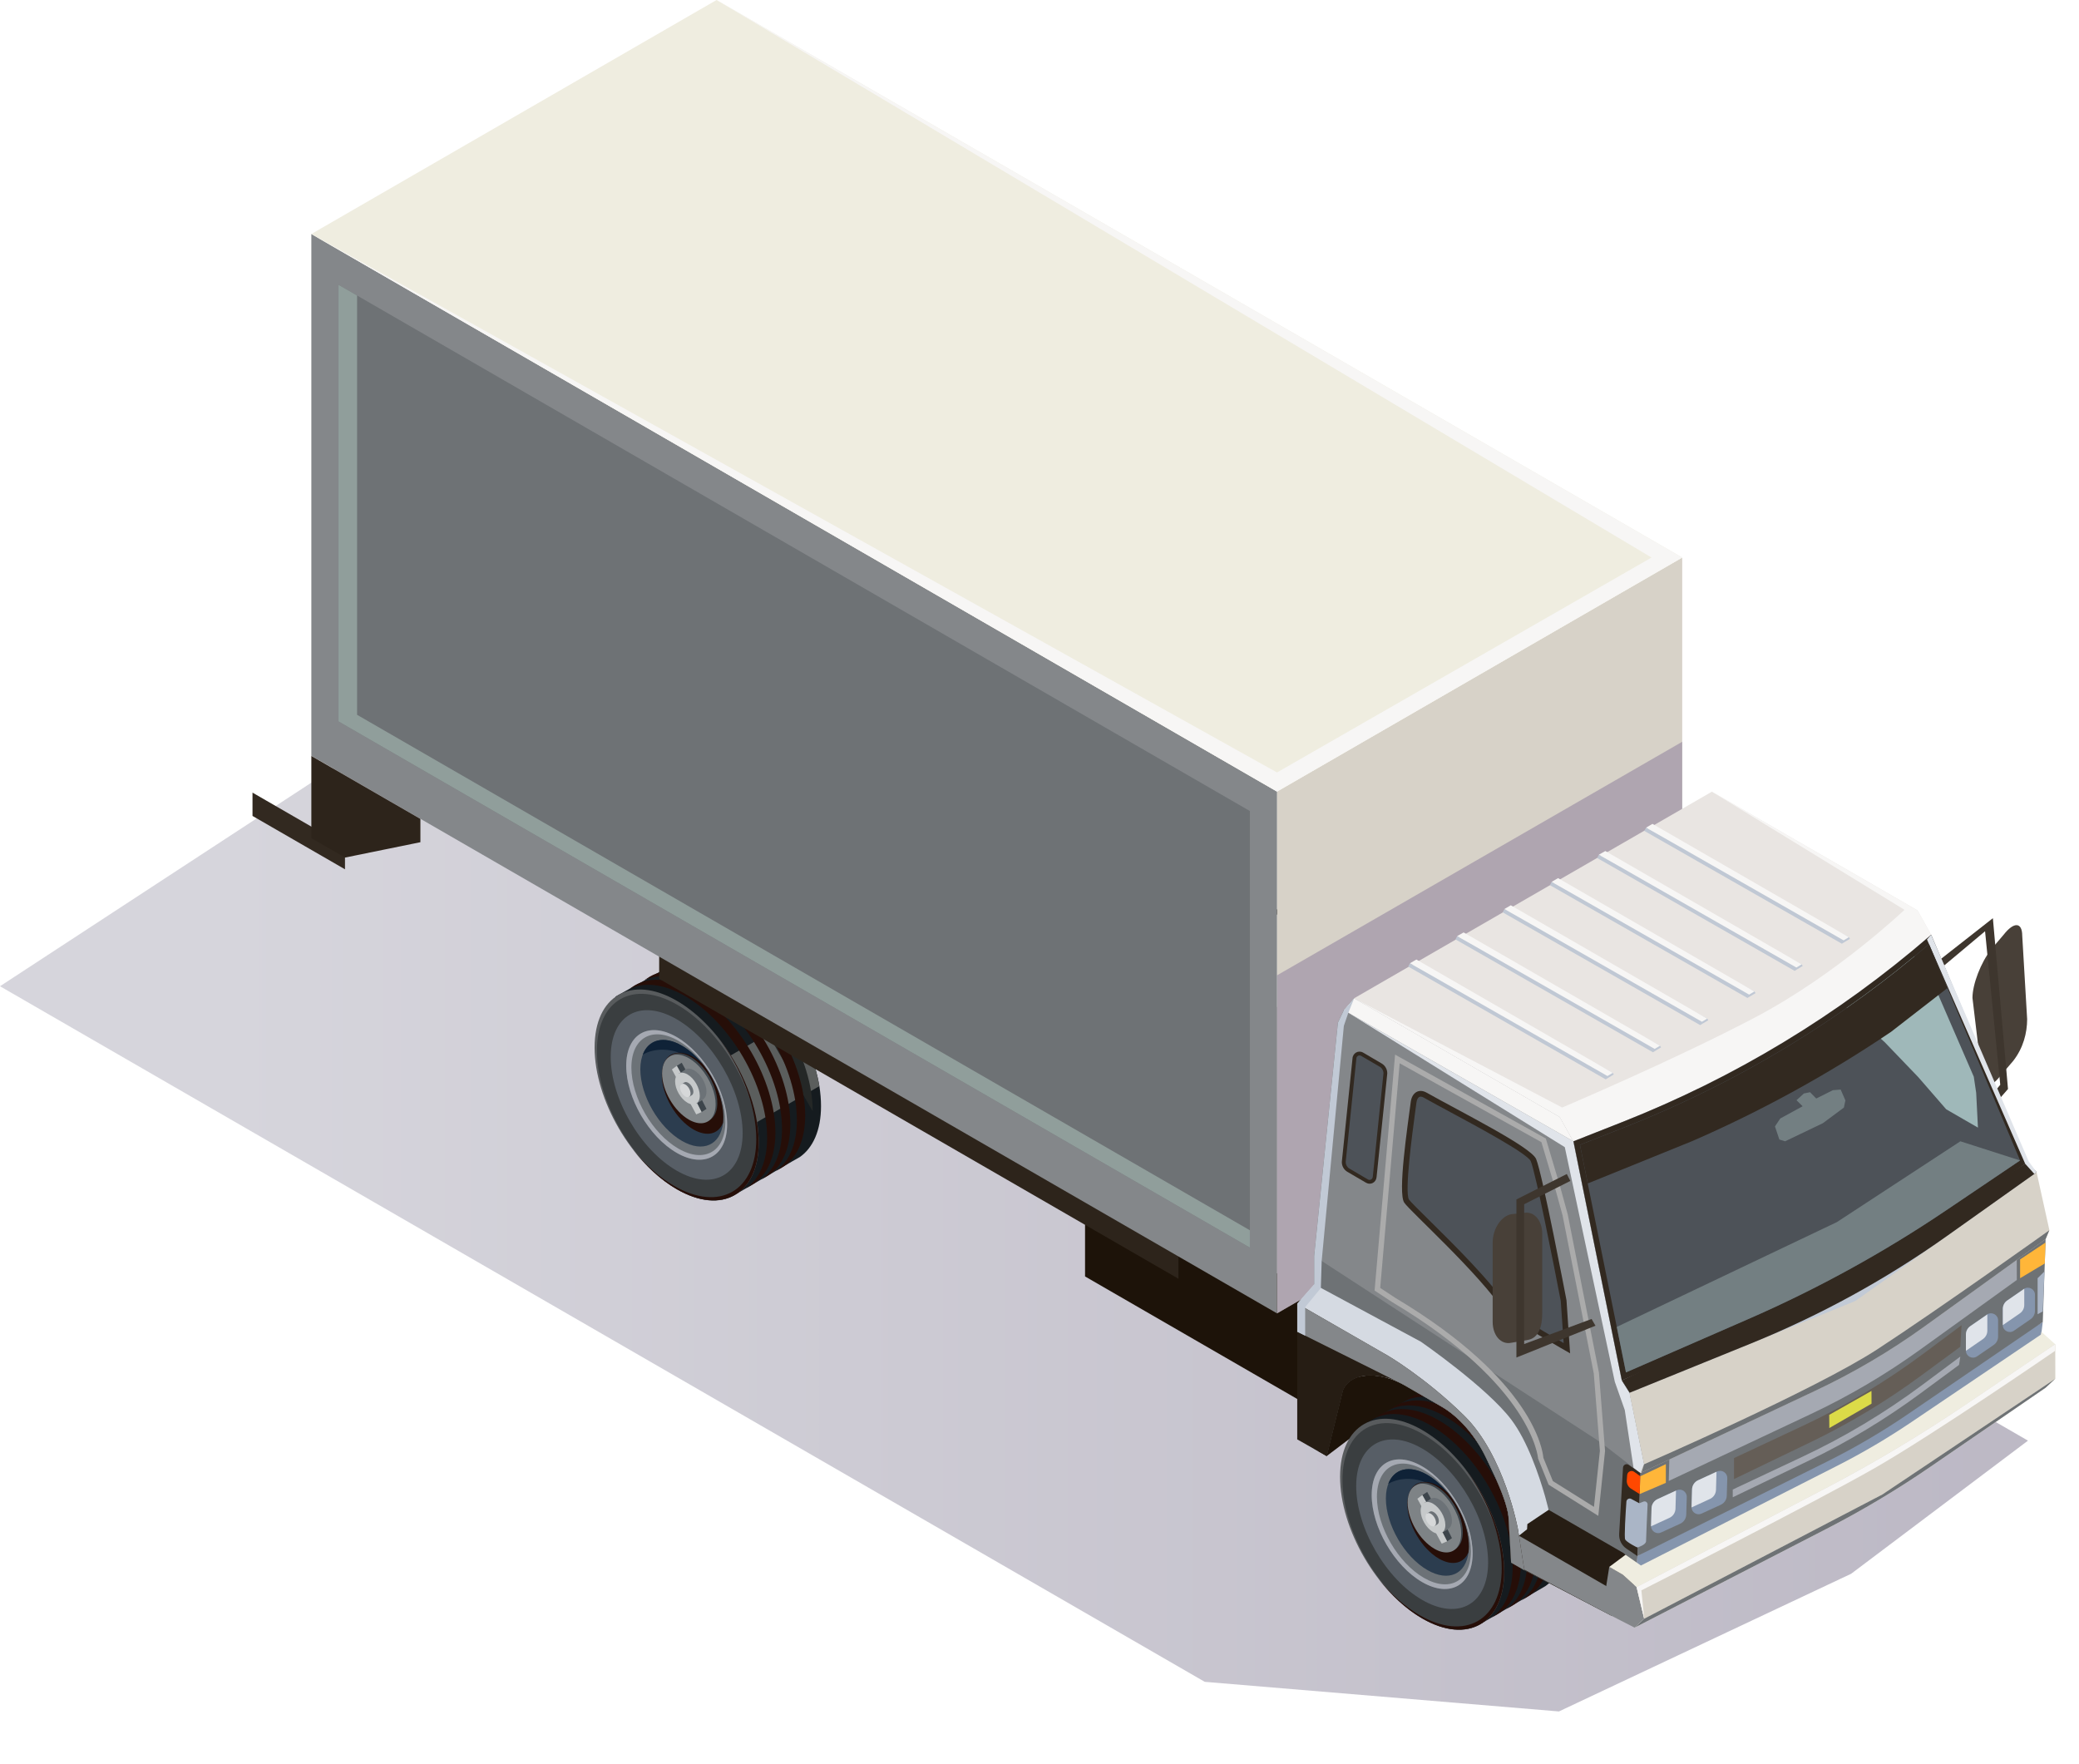 <svg width="33" height="28" viewBox="0 0 33 28" fill="none" xmlns="http://www.w3.org/2000/svg">
<path d="M31.804 14.835L31.605 15.069C31.442 15.277 31.309 15.621 31.309 15.838L31.455 17.063C31.454 17.28 31.586 17.287 31.749 17.079L31.954 16.84C32.117 16.632 32.176 16.394 32.177 16.177L32.099 14.851C32.098 14.634 31.967 14.627 31.804 14.835Z" fill="#484038"/>
<path d="M31.323 17.915L31.873 17.284L31.633 14.573L30.613 15.373L30.672 15.481L31.509 14.78L31.75 17.217L31.256 17.812L31.323 17.915Z" fill="#3E362E"/>
<path d="M9.7 9.88L6.037 11.706L0 15.653L19.123 26.693L24.745 27.163L29.383 24.978L32.19 22.865L9.7 9.88Z" fill="url(#paint0_linear_206_4266)" fill-opacity="0.5"/>
<path d="M17.223 18.451L21.963 21.188V22.996L17.223 20.259V18.451Z" fill="#1D1309"/>
<path d="M18.026 20.678L21.238 22.533V21.046L18.026 19.191V20.678Z" fill="#1D1309"/>
<path d="M9.769 15.818L10.62 17.315L10.751 17.546L11.685 18.951C11.685 18.951 12.184 18.659 12.574 18.433C12.614 18.411 12.652 18.388 12.688 18.368C12.69 18.367 12.692 18.366 12.694 18.365C12.903 18.22 13.032 17.941 13.032 17.556C13.032 17.452 13.023 17.346 13.006 17.238C12.948 16.881 12.799 16.509 12.59 16.178C12.361 15.813 12.06 15.498 11.73 15.308C11.409 15.123 11.115 15.087 10.887 15.176C10.85 15.199 10.805 15.227 10.755 15.258C10.398 15.471 9.769 15.818 9.769 15.818Z" fill="#151B1F"/>
<path d="M10.485 17.393L10.751 17.547L11.611 18.043L13.005 17.239C12.947 16.882 12.798 16.51 12.589 16.179L10.62 17.316L10.485 17.393Z" fill="#5B5E5D"/>
<path d="M12.9 17.636C12.9 16.811 12.317 15.804 11.597 15.389L12.9 17.636Z" fill="#242726"/>
<path d="M11.476 15.455C11.089 15.231 10.741 15.224 10.503 15.394C10.492 15.402 10.478 15.411 10.463 15.421C10.695 15.309 11.005 15.338 11.346 15.535C12.066 15.95 12.649 16.956 12.649 17.782C12.649 18.165 12.522 18.441 12.316 18.586C12.349 18.567 12.377 18.551 12.399 18.539C12.635 18.405 12.781 18.115 12.781 17.702C12.779 16.876 12.196 15.87 11.476 15.455Z" fill="#260E08"/>
<path d="M11.24 15.592C10.853 15.369 10.505 15.361 10.267 15.531C10.256 15.539 10.242 15.548 10.227 15.558C10.459 15.447 10.769 15.475 11.11 15.672C11.83 16.087 12.413 17.094 12.413 17.919C12.413 18.302 12.286 18.578 12.08 18.723C12.113 18.704 12.141 18.688 12.163 18.676C12.399 18.542 12.545 18.252 12.545 17.839C12.543 17.014 11.96 16.007 11.24 15.592Z" fill="#260E08"/>
<path d="M11.004 15.729C10.617 15.506 10.269 15.499 10.031 15.668C10.02 15.676 10.006 15.685 9.991 15.695C10.223 15.583 10.533 15.612 10.874 15.809C11.594 16.224 12.177 17.231 12.177 18.056C12.177 18.439 12.05 18.715 11.843 18.86C11.876 18.841 11.904 18.825 11.926 18.812C12.162 18.678 12.308 18.388 12.308 17.975C12.307 17.151 11.724 16.145 11.004 15.729Z" fill="#260E08"/>
<path d="M9.438 16.626C9.438 17.452 10.021 18.458 10.741 18.873C11.46 19.288 12.044 18.956 12.044 18.13C12.044 17.304 11.461 16.298 10.741 15.883C10.021 15.468 9.438 15.801 9.438 16.626Z" fill="#585B5D"/>
<path d="M9.475 16.677C9.475 17.486 10.047 18.472 10.752 18.879C11.457 19.286 12.029 18.96 12.029 18.151C12.029 17.342 11.457 16.356 10.752 15.948C10.047 15.542 9.475 15.868 9.475 16.677Z" fill="#3A3E40"/>
<path d="M10.701 18.822C11.42 19.237 12.004 18.905 12.004 18.079C12.004 17.548 11.763 16.943 11.399 16.468C11.784 16.95 12.043 17.58 12.043 18.13C12.043 18.956 11.46 19.288 10.74 18.873C10.483 18.725 10.244 18.501 10.042 18.237C10.236 18.479 10.461 18.684 10.701 18.822Z" fill="#260E08"/>
<path d="M9.694 16.774C9.694 17.438 10.163 18.246 10.741 18.58C11.319 18.914 11.788 18.647 11.788 17.983C11.788 17.32 11.319 16.511 10.741 16.177C10.162 15.843 9.694 16.11 9.694 16.774Z" fill="#575E66"/>
<path d="M9.94 16.916C9.94 17.423 10.298 18.042 10.741 18.297C11.183 18.552 11.542 18.348 11.542 17.84C11.542 17.333 11.183 16.714 10.741 16.459C10.298 16.204 9.94 16.409 9.94 16.916Z" fill="#6C7277"/>
<path d="M9.94 16.916C9.94 17.423 10.298 18.042 10.741 18.297C11.183 18.552 11.542 18.348 11.542 17.84C11.542 17.333 11.183 16.715 10.741 16.459C10.298 16.204 9.94 16.409 9.94 16.916ZM10.022 16.944C10.022 16.471 10.356 16.281 10.768 16.519C11.18 16.757 11.514 17.333 11.514 17.805C11.514 18.278 11.18 18.468 10.768 18.23C10.356 17.993 10.022 17.417 10.022 16.944Z" fill="#A5A9B2"/>
<path d="M10.164 16.971C10.164 17.389 10.459 17.897 10.823 18.107C11.159 18.301 11.437 18.172 11.477 17.821C11.48 17.793 11.482 17.763 11.482 17.732C11.482 17.45 11.348 17.127 11.149 16.882C11.054 16.764 10.942 16.664 10.824 16.596C10.459 16.385 10.164 16.554 10.164 16.971Z" fill="#2C3D4F"/>
<path d="M10.878 16.756C10.661 16.631 10.388 16.631 10.202 16.739C10.293 16.499 10.536 16.43 10.822 16.595C11.103 16.757 11.342 17.098 11.437 17.437C11.321 17.155 11.115 16.892 10.878 16.756Z" fill="#0F2237"/>
<path d="M10.505 17.062C10.505 17.379 10.729 17.766 11.006 17.926C11.222 18.05 11.406 18 11.476 17.821C11.479 17.793 11.481 17.763 11.481 17.732C11.481 17.45 11.347 17.127 11.148 16.882C11.103 16.841 11.055 16.805 11.006 16.777C10.729 16.617 10.505 16.744 10.505 17.062Z" fill="#260E08"/>
<path d="M11.386 17.507C11.386 17.517 11.386 17.527 11.385 17.537C11.382 17.597 11.369 17.648 11.347 17.688L11.346 17.689C11.279 17.817 11.132 17.848 10.961 17.75C10.726 17.614 10.536 17.286 10.536 17.017C10.536 16.872 10.592 16.773 10.68 16.735C10.684 16.733 10.687 16.731 10.691 16.73C10.749 16.708 10.821 16.711 10.9 16.744C10.92 16.752 10.941 16.762 10.962 16.774C11.141 16.877 11.293 17.092 11.356 17.307C11.369 17.351 11.378 17.396 11.383 17.44C11.384 17.462 11.386 17.485 11.386 17.507Z" fill="#3D454B"/>
<path d="M11.359 17.527C11.359 17.537 11.358 17.547 11.358 17.557C11.355 17.617 11.342 17.667 11.32 17.708L11.319 17.709C11.252 17.837 11.105 17.868 10.934 17.77C10.699 17.634 10.509 17.306 10.509 17.037C10.509 16.892 10.565 16.793 10.653 16.756C10.657 16.754 10.66 16.752 10.664 16.752C10.723 16.73 10.794 16.733 10.873 16.766C10.893 16.774 10.914 16.784 10.935 16.796C11.114 16.899 11.266 17.114 11.329 17.329C11.342 17.373 11.351 17.418 11.356 17.462C11.357 17.482 11.359 17.505 11.359 17.527Z" fill="#7E8386"/>
<path d="M11.112 17.397L11.214 17.6L11.136 17.65L10.743 16.916L10.821 16.867L11.112 17.397Z" fill="#3D454B"/>
<path d="M10.961 17.3L11.136 17.65L11.051 17.687L10.665 16.974L10.743 16.916L10.961 17.3Z" fill="#C6C9CA"/>
<path d="M11.214 17.325C11.214 17.377 11.198 17.416 11.172 17.44C11.136 17.472 11.049 17.517 11.049 17.517L10.771 17.04C10.771 17.04 10.838 17.006 10.865 16.983C10.901 16.953 10.956 16.952 11.017 16.987C11.126 17.05 11.214 17.201 11.214 17.325Z" fill="#6C7277"/>
<path d="M11.108 17.39C11.108 17.514 11.02 17.564 10.912 17.502C10.804 17.44 10.716 17.288 10.716 17.164C10.716 17.04 10.804 16.99 10.912 17.052C11.021 17.115 11.108 17.266 11.108 17.39Z" fill="#C6C9CA"/>
<path d="M11.006 17.328C11.006 17.35 10.999 17.367 10.988 17.377C10.973 17.39 10.936 17.409 10.936 17.409L10.818 17.207C10.818 17.207 10.846 17.193 10.858 17.183C10.873 17.17 10.897 17.17 10.923 17.185C10.969 17.211 11.006 17.275 11.006 17.328Z" fill="#6C7277"/>
<path d="M10.961 17.355C10.961 17.408 10.924 17.429 10.878 17.402C10.832 17.376 10.795 17.311 10.795 17.259C10.795 17.206 10.832 17.185 10.878 17.212C10.924 17.239 10.961 17.303 10.961 17.355Z" fill="#D6D8D9"/>
<path d="M21.058 23.11L21.899 22.474L24.435 24.254L24.598 22.282L22.493 21.07L21.684 21.06L20.86 21.668L21.058 23.11Z" fill="#1D1309"/>
<path d="M21.603 22.631L22.453 24.128L22.584 24.359L23.518 25.764C23.518 25.764 24.017 25.472 24.407 25.246C24.447 25.223 24.485 25.201 24.52 25.18C24.522 25.179 24.524 25.178 24.526 25.177C24.735 25.032 24.864 24.753 24.864 24.368C24.864 24.264 24.855 24.158 24.838 24.05C24.78 23.693 24.631 23.321 24.422 22.99C24.193 22.625 23.893 22.31 23.562 22.12C23.241 21.935 22.947 21.899 22.719 21.988C22.682 22.012 22.637 22.039 22.587 22.07C22.231 22.284 21.603 22.631 21.603 22.631Z" fill="#151B1F"/>
<path d="M22.318 24.206L22.584 24.36L23.444 24.856L24.838 24.051C24.78 23.694 24.631 23.322 24.422 22.991L22.453 24.128L22.318 24.206Z" fill="#151B1F"/>
<path d="M24.734 24.449C24.734 23.624 24.151 22.617 23.431 22.202L24.734 24.449Z" fill="#242726"/>
<path d="M23.31 22.268C22.923 22.044 22.575 22.038 22.337 22.207C22.326 22.215 22.312 22.224 22.297 22.234C22.529 22.123 22.839 22.151 23.18 22.348C23.9 22.763 24.483 23.77 24.483 24.595C24.483 24.978 24.356 25.254 24.15 25.399C24.183 25.38 24.211 25.364 24.233 25.352C24.469 25.218 24.615 24.928 24.615 24.515C24.613 23.689 24.029 22.683 23.31 22.268Z" fill="#260E08"/>
<path d="M23.074 22.405C22.687 22.181 22.339 22.175 22.101 22.344C22.09 22.352 22.076 22.361 22.061 22.371C22.293 22.259 22.603 22.288 22.944 22.485C23.664 22.9 24.247 23.907 24.247 24.732C24.247 25.115 24.12 25.391 23.914 25.536C23.947 25.517 23.975 25.501 23.997 25.489C24.233 25.355 24.379 25.065 24.379 24.652C24.377 23.826 23.793 22.82 23.074 22.405Z" fill="#260E08"/>
<path d="M22.838 22.542C22.451 22.319 22.103 22.312 21.865 22.481C21.854 22.489 21.84 22.498 21.825 22.508C22.057 22.396 22.367 22.425 22.708 22.622C23.428 23.037 24.011 24.044 24.011 24.869C24.011 25.252 23.884 25.528 23.678 25.673C23.711 25.654 23.739 25.638 23.761 25.626C23.997 25.492 24.143 25.202 24.143 24.789C24.14 23.963 23.557 22.957 22.838 22.542Z" fill="#260E08"/>
<path d="M21.271 23.439C21.271 24.265 21.854 25.271 22.574 25.686C23.293 26.101 23.877 25.769 23.877 24.943C23.877 24.117 23.294 23.111 22.574 22.696C21.854 22.281 21.271 22.613 21.271 23.439Z" fill="#585B5D"/>
<path d="M21.309 23.49C21.309 24.299 21.881 25.285 22.586 25.692C23.291 26.099 23.863 25.773 23.863 24.964C23.863 24.155 23.291 23.169 22.586 22.762C21.88 22.355 21.309 22.681 21.309 23.49Z" fill="#3A3E40"/>
<path d="M22.534 25.635C23.253 26.05 23.837 25.718 23.837 24.892C23.837 24.361 23.596 23.756 23.232 23.281C23.617 23.763 23.876 24.393 23.876 24.943C23.876 25.769 23.293 26.101 22.573 25.686C22.316 25.538 22.077 25.314 21.875 25.05C22.069 25.292 22.294 25.496 22.534 25.635Z" fill="#260E08"/>
<path d="M21.527 23.587C21.527 24.25 21.996 25.059 22.574 25.393C23.152 25.727 23.621 25.459 23.621 24.796C23.621 24.133 23.152 23.324 22.574 22.99C21.996 22.656 21.527 22.923 21.527 23.587Z" fill="#575E66"/>
<path d="M21.773 23.729C21.773 24.236 22.131 24.854 22.574 25.11C23.016 25.365 23.375 25.161 23.375 24.654C23.375 24.147 23.016 23.528 22.574 23.273C22.132 23.017 21.773 23.221 21.773 23.729Z" fill="#6C7277"/>
<path d="M21.773 23.729C21.773 24.236 22.131 24.854 22.574 25.11C23.016 25.365 23.375 25.161 23.375 24.654C23.375 24.147 23.016 23.528 22.574 23.273C22.132 23.017 21.773 23.221 21.773 23.729ZM21.856 23.757C21.856 23.284 22.19 23.094 22.602 23.332C23.014 23.57 23.348 24.146 23.348 24.618C23.348 25.09 23.014 25.281 22.602 25.043C22.19 24.805 21.856 24.23 21.856 23.757Z" fill="#A5A9B2"/>
<path d="M21.998 23.783C21.998 24.201 22.293 24.709 22.657 24.919C22.993 25.113 23.271 24.984 23.31 24.633C23.313 24.605 23.315 24.575 23.315 24.544C23.315 24.262 23.181 23.939 22.982 23.694C22.887 23.576 22.775 23.476 22.657 23.408C22.293 23.198 21.998 23.366 21.998 23.783Z" fill="#2C3D4F"/>
<path d="M22.711 23.568C22.494 23.443 22.221 23.443 22.035 23.551C22.126 23.311 22.369 23.242 22.655 23.407C22.936 23.569 23.175 23.91 23.27 24.249C23.155 23.968 22.948 23.705 22.711 23.568Z" fill="#0F2237"/>
<path d="M22.339 23.874C22.339 24.191 22.563 24.578 22.84 24.738C23.056 24.862 23.24 24.812 23.31 24.633C23.313 24.605 23.315 24.575 23.315 24.544C23.315 24.262 23.181 23.939 22.982 23.694C22.937 23.653 22.889 23.617 22.84 23.589C22.563 23.429 22.339 23.557 22.339 23.874Z" fill="#260E08"/>
<path d="M23.219 24.32C23.219 24.33 23.219 24.34 23.218 24.35C23.215 24.41 23.202 24.461 23.18 24.501H23.179C23.112 24.629 22.965 24.66 22.794 24.562C22.559 24.426 22.369 24.098 22.369 23.829C22.369 23.684 22.425 23.585 22.513 23.547C22.517 23.545 22.52 23.544 22.524 23.542C22.583 23.52 22.654 23.523 22.733 23.556C22.753 23.564 22.774 23.574 22.795 23.586C22.974 23.689 23.126 23.904 23.189 24.119C23.202 24.163 23.211 24.208 23.216 24.252C23.218 24.275 23.219 24.297 23.219 24.32Z" fill="#3D454B"/>
<path d="M23.193 24.34C23.193 24.35 23.192 24.36 23.192 24.37C23.189 24.43 23.176 24.481 23.154 24.521H23.153C23.086 24.649 22.939 24.68 22.768 24.581C22.533 24.445 22.343 24.117 22.343 23.848C22.343 23.703 22.398 23.604 22.487 23.567C22.49 23.565 22.494 23.563 22.498 23.562C22.557 23.54 22.628 23.543 22.707 23.576C22.727 23.584 22.748 23.594 22.769 23.606C22.948 23.709 23.1 23.924 23.163 24.139C23.176 24.183 23.185 24.228 23.19 24.272C23.191 24.295 23.193 24.318 23.193 24.34Z" fill="#7E8386"/>
<path d="M22.946 24.209L23.047 24.413L22.97 24.463L22.577 23.729L22.654 23.679L22.946 24.209Z" fill="#3D454B"/>
<path d="M22.794 24.112L22.97 24.463L22.884 24.5L22.498 23.787L22.577 23.729L22.794 24.112Z" fill="#C6C9CA"/>
<path d="M23.047 24.138C23.047 24.19 23.031 24.229 23.005 24.253C22.969 24.285 22.882 24.33 22.882 24.33L22.604 23.853C22.604 23.853 22.671 23.819 22.698 23.796C22.734 23.766 22.789 23.765 22.85 23.8C22.96 23.863 23.047 24.014 23.047 24.138Z" fill="#6C7277"/>
<path d="M22.942 24.203C22.942 24.327 22.854 24.377 22.746 24.315C22.638 24.252 22.55 24.101 22.55 23.977C22.55 23.853 22.638 23.803 22.746 23.865C22.854 23.927 22.942 24.079 22.942 24.203Z" fill="#C6C9CA"/>
<path d="M22.839 24.141C22.839 24.163 22.832 24.18 22.821 24.189C22.806 24.202 22.769 24.222 22.769 24.222L22.651 24.02C22.651 24.02 22.679 24.006 22.691 23.996C22.706 23.983 22.729 23.983 22.755 23.998C22.802 24.024 22.839 24.088 22.839 24.141Z" fill="#6C7277"/>
<path d="M22.794 24.168C22.794 24.221 22.757 24.242 22.711 24.215C22.665 24.189 22.628 24.125 22.628 24.072C22.628 24.019 22.665 23.998 22.711 24.025C22.757 24.051 22.794 24.115 22.794 24.168Z" fill="#D6D8D9"/>
<path d="M22.551 14.738L27.292 17.475V19.282L22.551 16.545V14.738Z" fill="#322920"/>
<path d="M15.603 11.74L23.847 16.499V16.582L15.603 11.823V11.74Z" fill="#322920"/>
<path d="M25.887 25.541L25.993 24.696L32.425 20.983L32.32 21.827L25.887 25.541Z" fill="#8595AD"/>
<path d="M32.47 19.666L32.425 20.982L30.294 22.438C29.876 22.724 29.439 22.98 28.986 23.205L25.992 24.695L26.037 23.379L26.499 23.112L32.012 19.929L32.47 19.666Z" fill="#6E7275"/>
<path d="M15.87 12.571C15.87 13.402 16.457 14.413 17.18 14.831C17.904 15.249 18.491 14.914 18.491 14.084C18.491 13.254 17.904 12.242 17.18 11.824C16.457 11.406 15.87 11.74 15.87 12.571Z" fill="#3A3E40"/>
<path d="M27.352 19.317L27.49 19.397L27.748 18.35C27.882 18.04 28.365 18.064 28.728 18.274L29.312 18.611C29.592 18.773 29.856 19.077 30.023 19.431L30.151 19.702C30.161 19.724 30.172 19.747 30.183 19.772C30.264 19.953 30.356 20.189 30.374 20.347L30.416 21.088L30.626 21.209L30.524 20.56C30.524 20.56 30.311 19.388 29.672 18.758C29.048 18.143 28.438 17.791 28.438 17.791C28.438 17.791 27.591 17.632 27.525 17.876C27.46 18.12 27.352 19.317 27.352 19.317Z" fill="#322920"/>
<path d="M27.292 17.128V19.283L27.49 19.397L27.748 18.35C27.848 18.118 28.144 18.073 28.439 18.153V17.79L27.292 17.128Z" fill="#322920"/>
<path d="M23.354 16.964L26.567 18.819V17.332L23.354 15.477V16.964Z" fill="#322920"/>
<path d="M20.27 12.563L26.702 8.849V17.131L20.27 20.845V12.563Z" fill="#D7D2C8"/>
<path d="M26.702 11.773L20.27 15.48V20.845L26.702 17.131V11.773Z" fill="#897998" fill-opacity="0.5"/>
<path d="M11.908 10.084L10.44 9.236V8.867L11.908 9.714V10.084Z" fill="#322920"/>
<path d="M11.374 9.59L11.908 9.898L13.105 9.653V9.284L11.374 8.285V9.59Z" fill="#8595AD"/>
<path d="M10.463 14.44L18.706 19.199V20.296L10.463 15.536V14.44Z" fill="#2D241B"/>
<path d="M21.237 16.232L20.86 19.937V22.996L21.058 23.11L21.316 22.063C21.416 21.83 21.713 21.786 22.007 21.866C22.106 21.893 22.205 21.934 22.296 21.987L22.88 22.324C23.16 22.486 23.424 22.79 23.591 23.144L23.719 23.415C23.729 23.437 23.74 23.46 23.751 23.485C23.833 23.666 23.924 23.902 23.943 24.06L23.985 24.8L24.195 24.921L25.581 25.645L25.887 25.539L25.977 24.815L25.992 24.695L26.037 23.379L26.097 23.238L25.865 22.105L24.973 18.114L24.757 17.728L21.493 15.844L21.329 16.034L21.237 16.232Z" fill="#6E7275"/>
<path d="M23.752 23.485C23.834 23.666 23.925 23.902 23.944 24.06L23.986 24.8L24.196 24.921L25.582 25.645L25.888 25.539L25.978 24.815C25.911 24.761 25.841 24.705 25.768 24.648L23.752 23.485Z" fill="#261D14"/>
<path d="M23.986 24.801L25.581 25.646L25.887 25.541L25.669 25.273L23.986 24.302V24.801Z" fill="#84878A"/>
<path d="M24.581 23.964L24.244 24.189L24.239 24.272L24.11 24.374L23.944 24.061C23.925 23.903 23.834 23.667 23.753 23.486C23.742 23.462 23.731 23.438 23.721 23.416L23.593 23.145C23.425 22.791 23.162 22.487 22.882 22.325L22.298 21.988C22.201 21.932 22.095 21.889 21.99 21.862C21.982 21.86 21.973 21.858 21.964 21.856C21.957 21.854 21.95 21.852 21.943 21.851C21.814 21.824 21.688 21.822 21.581 21.85L21.261 21.474L20.594 20.69L20.863 20.385L22.554 21.295C22.554 21.295 23.601 22.019 23.989 22.532C24.247 22.873 24.432 23.423 24.527 23.755C24.572 23.923 24.581 23.964 24.581 23.964Z" fill="#D5DAE2"/>
<path d="M26.038 23.38L25.399 22.887L20.86 19.936L21.237 16.232L21.331 16.033L21.495 15.844L24.758 17.728L24.974 18.114L25.866 22.106L26.097 23.239L26.038 23.38Z" fill="#84878A"/>
<path d="M21.402 16.074L24.838 18.207L25.632 21.931L25.79 22.379L25.929 23.296L26.037 23.38L26.097 23.239L25.866 22.106L25.743 21.909L24.974 18.114L21.402 16.074Z" fill="#E0E4EA"/>
<path d="M22.643 17.341C22.523 17.274 22.413 17.339 22.393 17.488C22.341 17.886 22.185 18.928 22.289 19.087C22.375 19.219 23.486 20.214 23.887 20.831C23.951 20.929 24.922 21.479 24.922 21.479L24.865 20.637C24.865 20.637 24.484 18.634 24.383 18.395C24.301 18.202 23.181 17.644 22.643 17.341Z" fill="#322920"/>
<path d="M24.82 21.316C24.415 21.083 24.013 20.837 23.961 20.779C23.681 20.349 23.082 19.758 22.686 19.367C22.539 19.222 22.386 19.071 22.364 19.038C22.292 18.913 22.42 17.968 22.462 17.657C22.47 17.598 22.477 17.545 22.483 17.5C22.489 17.454 22.51 17.405 22.55 17.405C22.564 17.405 22.581 17.41 22.598 17.42C22.722 17.49 22.876 17.573 23.04 17.661C23.459 17.887 24.241 18.307 24.298 18.43C24.377 18.619 24.667 20.09 24.774 20.649L24.82 21.316Z" fill="#4D5258"/>
<path d="M4.942 3.714L20.27 12.563V20.845L4.942 11.996V3.714Z" fill="#84878A"/>
<path d="M5.373 4.52L19.839 12.872V19.801L5.373 11.45V4.52Z" fill="#6E7275"/>
<path d="M5.668 11.345V4.69L5.373 4.52V11.45L19.839 19.801V19.526L5.668 11.345Z" fill="#909E9B"/>
<path d="M5.476 13.797L4.008 12.95V12.58L5.476 13.428V13.797Z" fill="#322920"/>
<path d="M4.942 13.303L5.476 13.611L6.673 13.367V12.997L4.942 11.998V13.303Z" fill="#2D241B"/>
<path d="M25.37 24.059L24.581 23.564L24.414 23.149C24.413 23.138 24.326 21.997 22.104 20.67L22.102 20.669L21.819 20.483L21.821 20.458L22.144 16.738L22.201 16.77L24.537 18.07L24.763 18.83L24.884 19.271L25.38 21.786L25.477 23.028L25.37 24.059ZM24.649 23.507L25.301 23.916L25.395 23.027L25.298 21.798L24.803 19.291L24.683 18.854L24.467 18.128L22.217 16.876L21.908 20.441L22.148 20.599C24.344 21.911 24.489 23.026 24.498 23.138L24.649 23.507Z" fill="#ABABAB"/>
<path d="M25.544 24.867L25.76 24.992L25.978 25.189L26.099 25.691L25.946 25.833L25.581 25.646L25.445 25.492L25.544 24.867Z" fill="#84878A"/>
<path d="M24.196 24.922L23.986 24.801L23.978 24.667L23.943 24.061C23.924 23.903 23.833 23.667 23.752 23.486C23.741 23.462 23.73 23.438 23.72 23.416L23.592 23.145C23.424 22.791 23.161 22.487 22.881 22.325L22.297 21.988C22.257 21.964 22.215 21.944 22.172 21.925L22.17 21.924C22.111 21.898 22.05 21.877 21.99 21.862C21.982 21.86 21.973 21.858 21.964 21.856C21.957 21.854 21.95 21.852 21.943 21.851C21.814 21.824 21.688 21.822 21.581 21.85C21.462 21.881 21.367 21.95 21.318 22.063L21.06 23.11L20.922 23.031C20.922 23.031 21.03 21.833 21.096 21.589C21.112 21.529 21.175 21.494 21.26 21.474C21.262 21.473 21.264 21.473 21.266 21.473C21.525 21.416 21.986 21.5 22.008 21.504H22.009C22.009 21.504 22.619 21.857 23.243 22.471C23.882 23.101 24.095 24.273 24.095 24.273L24.196 24.922Z" fill="#261D14"/>
<path d="M22.007 21.504V21.867C22.001 21.865 21.994 21.864 21.988 21.862C21.979 21.86 21.971 21.857 21.962 21.856C21.955 21.854 21.948 21.852 21.941 21.851C21.812 21.824 21.686 21.822 21.579 21.85C21.46 21.881 21.365 21.95 21.316 22.063L21.058 23.11L20.591 22.845V20.69L22.007 21.504Z" fill="#261D14"/>
<path d="M32.013 20.315L30.482 21.418C29.933 21.814 29.349 22.158 28.737 22.446L26.488 23.505L26.499 23.114L32.012 19.931L32.013 20.315Z" fill="#A5A9B2"/>
<path d="M32.53 19.525L32.47 19.666L30.553 21.048C30.004 21.444 29.42 21.788 28.807 22.076L26.054 23.372L26.037 23.38L26.097 23.239L25.865 22.106L32.327 18.606L32.53 19.525Z" fill="#D7D2C8"/>
<path d="M32.529 19.526L32.47 19.667L30.553 21.049C30.004 21.445 29.42 21.789 28.807 22.077L26.054 23.373L26.097 23.24C26.097 23.24 28.805 22.064 29.801 21.414C30.79 20.768 32.503 19.545 32.529 19.526Z" fill="#6E7275"/>
<path d="M32.398 21.18L30.344 22.568C29.966 22.823 29.573 23.055 29.166 23.262L26.046 24.847L25.803 24.676L25.544 24.869L25.759 24.993L25.977 25.19L26.098 25.692L25.945 25.834L28.98 24.272C29.558 23.975 30.116 23.642 30.651 23.274L32.469 22.026L32.622 21.884L32.621 21.334L32.403 21.137L32.398 21.18Z" fill="#EFEDE0"/>
<path d="M11.374 0L4.942 3.714L20.27 12.563L26.702 8.849L11.374 0Z" fill="#EFEDE0"/>
<path d="M27.173 12.565L21.494 15.844L24.758 17.728L24.974 18.114L25.751 17.808C27.531 17.106 29.179 16.109 30.627 14.858L30.653 14.835L30.437 14.449L27.173 12.565Z" fill="#E9E5E2"/>
<path d="M22.381 15.288L25.599 17.028L25.616 17.053L25.487 17.131L22.353 15.341L22.381 15.288Z" fill="#C0C8D4"/>
<path d="M22.482 15.229L25.599 17.028L25.515 17.078L22.381 15.288L22.482 15.229Z" fill="#F7F6F5"/>
<path d="M23.13 14.857L26.349 16.597L26.366 16.623L26.237 16.701L23.103 14.91L23.13 14.857Z" fill="#C0C8D4"/>
<path d="M23.232 14.799L26.349 16.597L26.265 16.648L23.13 14.857L23.232 14.799Z" fill="#F7F6F5"/>
<path d="M23.88 14.427L27.098 16.167L27.116 16.192L26.987 16.27L23.852 14.48L23.88 14.427Z" fill="#C0C8D4"/>
<path d="M23.981 14.368L27.098 16.167L27.015 16.217L23.88 14.427L23.981 14.368Z" fill="#F7F6F5"/>
<path d="M24.63 13.996L27.848 15.736L27.866 15.762L27.737 15.839L24.602 14.049L24.63 13.996Z" fill="#C0C8D4"/>
<path d="M24.731 13.937L27.848 15.736L27.764 15.786L24.63 13.996L24.731 13.937Z" fill="#F7F6F5"/>
<path d="M25.379 13.565L28.598 15.305L28.615 15.331L28.486 15.409L25.352 13.618L25.379 13.565Z" fill="#C0C8D4"/>
<path d="M25.481 13.507L28.598 15.305L28.514 15.356L25.379 13.565L25.481 13.507Z" fill="#F7F6F5"/>
<path d="M26.129 13.135L29.347 14.874L29.365 14.9L29.236 14.978L26.101 13.188L26.129 13.135Z" fill="#C0C8D4"/>
<path d="M26.23 13.076L29.347 14.874L29.264 14.925L26.129 13.135L26.23 13.076Z" fill="#F7F6F5"/>
<path d="M27.173 12.565L30.23 14.44C30.23 14.44 29.154 15.465 27.866 16.144C26.578 16.823 24.796 17.578 24.796 17.578L21.494 15.844L24.758 17.728L25.078 17.81L28.298 16.309L30.354 14.738L30.437 14.45L27.173 12.565Z" fill="#F7F6F5"/>
<path d="M30.437 14.449L30.411 14.472C28.963 15.723 27.315 16.72 25.535 17.422L24.758 17.728L24.974 18.114L25.751 17.808C27.531 17.106 29.179 16.109 30.627 14.858L30.653 14.835L30.437 14.449Z" fill="#F7F6F5"/>
<path d="M30.653 14.835L30.627 14.858C29.179 16.109 27.531 17.106 25.751 17.808L24.974 18.114L25.742 21.909L25.865 22.105L29.449 20.649L32.327 18.606L32.176 18.451L30.653 14.835Z" fill="#C2CAD6"/>
<path d="M25.743 21.909L29.371 20.188L32.178 18.45L32.329 18.605L30.9 19.62C29.937 20.304 28.899 20.873 27.805 21.318L25.867 22.105L25.743 21.909Z" fill="#322920"/>
<path d="M30.653 14.835L32.177 18.451L30.948 19.281C29.948 19.956 28.889 20.538 27.783 21.02L25.743 21.909L24.975 18.114L25.752 17.808C27.532 17.106 29.18 16.109 30.628 14.858L30.653 14.835Z" fill="#322920"/>
<path d="M32.202 18.434L30.653 14.835L30.587 14.911L32.146 18.471L32.291 18.632L32.328 18.606L32.202 18.434Z" fill="#E0E4EA"/>
<path d="M32.065 18.418L30.897 19.206C29.905 19.876 28.845 20.459 27.747 20.937L25.809 21.782L25.663 21.06L25.202 18.782L25.078 18.17L25.784 17.892C27.036 17.398 28.218 16.763 29.313 15.996C29.682 15.738 30.041 15.465 30.389 15.177C30.466 15.114 30.542 15.05 30.618 14.985L30.912 15.682L32.065 18.418Z" fill="#4D5258"/>
<path d="M31.396 17.897L30.892 17.606L30.448 17.095L29.915 16.54L29.312 15.996C29.681 15.738 30.04 15.465 30.388 15.177L30.585 15.372L31.33 17.089L31.368 17.345L31.396 17.897Z" fill="#9FB8B9"/>
<path d="M26.037 23.38L26.035 23.429L26.025 23.713L25.991 24.697L25.816 24.579C25.739 24.527 25.696 24.439 25.701 24.346L25.762 23.293C25.765 23.248 25.816 23.223 25.853 23.25L26.037 23.38Z" fill="#322920"/>
<path d="M26.442 23.238V23.535L26.026 23.713L26.036 23.429L26.037 23.43L26.442 23.238Z" fill="#FFB639"/>
<path d="M26.036 23.429L26.026 23.713L25.889 23.627C25.844 23.599 25.818 23.548 25.822 23.495L25.828 23.412C25.832 23.357 25.895 23.328 25.939 23.36L26.036 23.429Z" fill="#FF4800"/>
<path d="M32.468 19.721L32.457 20.053L32.065 20.287V19.989L32.468 19.721Z" fill="#FFB639"/>
<path d="M26.774 23.759L26.766 24.039C26.764 24.101 26.727 24.157 26.671 24.183L26.366 24.323C26.293 24.357 26.21 24.304 26.207 24.225C26.207 24.223 26.207 24.22 26.207 24.217L26.215 23.937C26.217 23.875 26.254 23.819 26.31 23.793L26.603 23.658L26.615 23.653C26.69 23.618 26.776 23.675 26.774 23.759Z" fill="#8595AD"/>
<path d="M27.417 23.46L27.409 23.74C27.407 23.802 27.37 23.857 27.314 23.883L27.009 24.023C26.936 24.057 26.852 24.004 26.85 23.925C26.85 23.923 26.85 23.92 26.85 23.918L26.858 23.638C26.86 23.576 26.897 23.52 26.953 23.494L27.246 23.359L27.258 23.354C27.333 23.32 27.419 23.377 27.417 23.46Z" fill="#8595AD"/>
<path d="M31.716 20.957V21.212C31.716 21.266 31.69 21.316 31.646 21.346L31.381 21.528C31.307 21.579 31.207 21.527 31.205 21.439V21.436V21.181C31.205 21.127 31.231 21.077 31.276 21.046L31.54 20.864C31.542 20.863 31.544 20.862 31.545 20.86C31.619 20.815 31.716 20.868 31.716 20.957Z" fill="#8595AD"/>
<path d="M32.301 20.55V20.805C32.301 20.858 32.275 20.909 32.23 20.939L31.966 21.121C31.892 21.172 31.792 21.12 31.79 21.032V21.029V20.774C31.79 20.721 31.816 20.67 31.861 20.64L32.125 20.458C32.127 20.457 32.129 20.456 32.13 20.454C32.205 20.409 32.301 20.462 32.301 20.55Z" fill="#8595AD"/>
<path d="M26.603 23.666L26.595 23.946C26.593 24.008 26.556 24.064 26.5 24.09L26.207 24.225C26.207 24.223 26.207 24.22 26.207 24.217L26.215 23.937C26.217 23.875 26.254 23.819 26.31 23.793L26.603 23.658C26.603 23.66 26.603 23.663 26.603 23.666Z" fill="#E0E4EA"/>
<path d="M27.246 23.367L27.238 23.647C27.236 23.709 27.199 23.764 27.143 23.79L26.85 23.925C26.85 23.923 26.85 23.92 26.85 23.918L26.858 23.638C26.86 23.576 26.897 23.52 26.953 23.494L27.246 23.359C27.246 23.362 27.246 23.365 27.246 23.367Z" fill="#E0E4EA"/>
<path d="M31.545 20.864V21.119C31.545 21.173 31.519 21.223 31.474 21.254L31.21 21.436C31.208 21.437 31.206 21.438 31.205 21.44V21.437V21.182C31.205 21.128 31.231 21.078 31.276 21.047L31.54 20.865C31.542 20.864 31.544 20.863 31.545 20.861V20.864Z" fill="#E0E4EA"/>
<path d="M32.131 20.457V20.712C32.131 20.766 32.105 20.816 32.06 20.846L31.796 21.028C31.794 21.029 31.792 21.03 31.791 21.032V21.029V20.774C31.791 20.721 31.817 20.67 31.862 20.64L32.126 20.458C32.128 20.457 32.13 20.456 32.131 20.454V20.457Z" fill="#E0E4EA"/>
<path d="M25.978 25.189L28.949 23.636C29.719 23.233 30.466 22.788 31.187 22.302L32.622 21.334L32.623 21.884L29.878 23.721L26.099 25.692L25.978 25.189Z" fill="#D7D2C8"/>
<path d="M29.762 23.298C30.698 22.762 32.622 21.439 32.622 21.439V21.334L31.187 22.302C30.467 22.788 29.719 23.234 28.949 23.636L25.978 25.189L26.099 25.691L26.054 25.241C26.054 25.241 28.827 23.834 29.762 23.298Z" fill="#F7F6F5"/>
<path d="M26.099 25.691L25.946 25.833L28.981 24.271C29.559 23.974 30.117 23.641 30.652 23.273L32.47 22.025L32.623 21.883L29.878 23.72L26.099 25.691Z" fill="#6E7275"/>
<path d="M32.425 20.815L32.343 20.858V20.287L32.452 20.179L32.425 20.815Z" fill="#AAB5C6"/>
<path d="M27.524 23.142V23.475L28.74 22.889C29.357 22.592 29.944 22.238 30.495 21.832L31.116 21.375L31.136 21.033L30.533 21.483C29.937 21.927 29.298 22.31 28.625 22.626L27.524 23.142Z" fill="#655E57"/>
<path d="M29.035 22.456L29.037 22.665L29.707 22.278L29.706 22.076L29.035 22.456Z" fill="#DCDB48"/>
<path d="M27.504 23.641V23.764L28.72 23.178C29.337 22.881 29.924 22.527 30.475 22.121L31.096 21.663L31.116 21.531L30.512 21.981C29.916 22.425 29.277 22.808 28.605 23.123L27.504 23.641Z" fill="#A5A9B2"/>
<path d="M24.196 24.922L23.986 24.801L23.978 24.667L23.943 24.061C23.924 23.903 23.833 23.667 23.752 23.486C23.741 23.462 23.73 23.438 23.72 23.416L23.592 23.145C23.424 22.791 23.161 22.487 22.881 22.325L22.297 21.988C22.257 21.964 22.215 21.944 22.172 21.925L22.17 21.924L22.009 21.843L21.267 21.473L20.593 21.137V20.69L22.008 21.503H22.009C22.009 21.503 22.619 21.856 23.243 22.47C23.882 23.1 24.095 24.272 24.095 24.272L24.196 24.922Z" fill="#84878A"/>
<path d="M30.912 15.682L30.015 16.378C29.023 17.048 27.963 17.631 26.865 18.109L25.203 18.783L25.079 18.171L25.785 17.893C27.037 17.399 28.219 16.764 29.314 15.997C29.683 15.739 30.042 15.466 30.39 15.178C30.467 15.115 30.543 15.051 30.619 14.986L30.912 15.682Z" fill="#322920"/>
<path d="M26.085 23.833L26.021 23.859L25.893 23.79C25.86 23.772 25.819 23.795 25.816 23.832C25.804 24.005 25.778 24.402 25.797 24.435C25.822 24.477 25.987 24.564 25.992 24.561C25.997 24.558 26.128 24.52 26.128 24.46C26.128 24.413 26.145 24.044 26.152 23.881C26.155 23.845 26.119 23.819 26.085 23.833Z" fill="#AAB5C6"/>
<path d="M21.331 16.033L24.974 18.114L24.758 17.728L21.495 15.844L21.331 16.033Z" fill="#F7F6F5"/>
<path d="M21.468 16.802L21.299 18.439C21.297 18.504 21.331 18.565 21.386 18.598L21.684 18.772C21.756 18.814 21.842 18.767 21.85 18.684C21.85 18.681 21.851 18.679 21.851 18.676L22.02 17.039C22.022 16.974 21.988 16.913 21.933 16.88L21.647 16.712L21.636 16.706C21.561 16.663 21.471 16.715 21.468 16.802Z" fill="#322920"/>
<path d="M21.74 18.727C21.731 18.727 21.723 18.725 21.714 18.72L21.417 18.546C21.382 18.525 21.36 18.485 21.36 18.443L21.529 16.806V16.804C21.53 16.77 21.555 16.751 21.579 16.751C21.588 16.751 21.597 16.754 21.605 16.758L21.617 16.765L21.903 16.932C21.938 16.953 21.96 16.993 21.96 17.035L21.791 18.67V18.675L21.79 18.678V18.679C21.786 18.71 21.762 18.727 21.74 18.727Z" fill="#4D5258"/>
<path d="M21.495 15.844L21.402 16.074L21.331 16.282L20.979 20.014L20.966 20.443L20.717 20.745V21.2L20.591 21.137V20.69L20.86 20.385V19.936L21.237 16.232L21.331 16.033L21.495 15.844Z" fill="#C1C9D5"/>
<path d="M11.374 0L26.215 8.849L20.27 12.26L4.942 3.714L20.27 12.563L26.702 8.849L11.374 0Z" fill="#F7F6F5"/>
<path d="M32.065 18.418L30.897 19.206C29.905 19.876 28.845 20.459 27.747 20.937L25.809 21.782L25.663 21.06L29.156 19.397L31.117 18.114L32.065 18.418Z" fill="#737F82"/>
<path d="M28.731 17.335L28.829 17.435L29.093 17.303L29.217 17.293L29.292 17.465L29.268 17.579L28.934 17.827L28.335 18.114L28.244 18.086L28.174 17.878L28.258 17.752L28.613 17.558L28.516 17.462L28.633 17.355L28.731 17.335Z" fill="#737F82"/>
<path d="M24.186 19.251L23.987 19.271C23.825 19.304 23.693 19.506 23.693 19.722V20.979C23.693 21.196 23.825 21.345 23.987 21.312L24.259 21.265C24.422 21.232 24.48 21.057 24.48 20.841V19.584C24.48 19.367 24.348 19.218 24.186 19.251Z" fill="#484038"/>
<path d="M24.07 21.546L25.325 21.041L25.263 20.934L24.193 21.332V19.113L24.926 18.743L24.87 18.633L24.07 19.037V21.546Z" fill="#3E362E"/>
<defs>
<linearGradient id="paint0_linear_206_4266" x1="0" y1="18.522" x2="32.19" y2="18.522" gradientUnits="userSpaceOnUse">
<stop offset="0.112" stop-color="#AEACBA"/>
<stop offset="0.987" stop-color="#7B738C"/>
</linearGradient>
</defs>
</svg>
